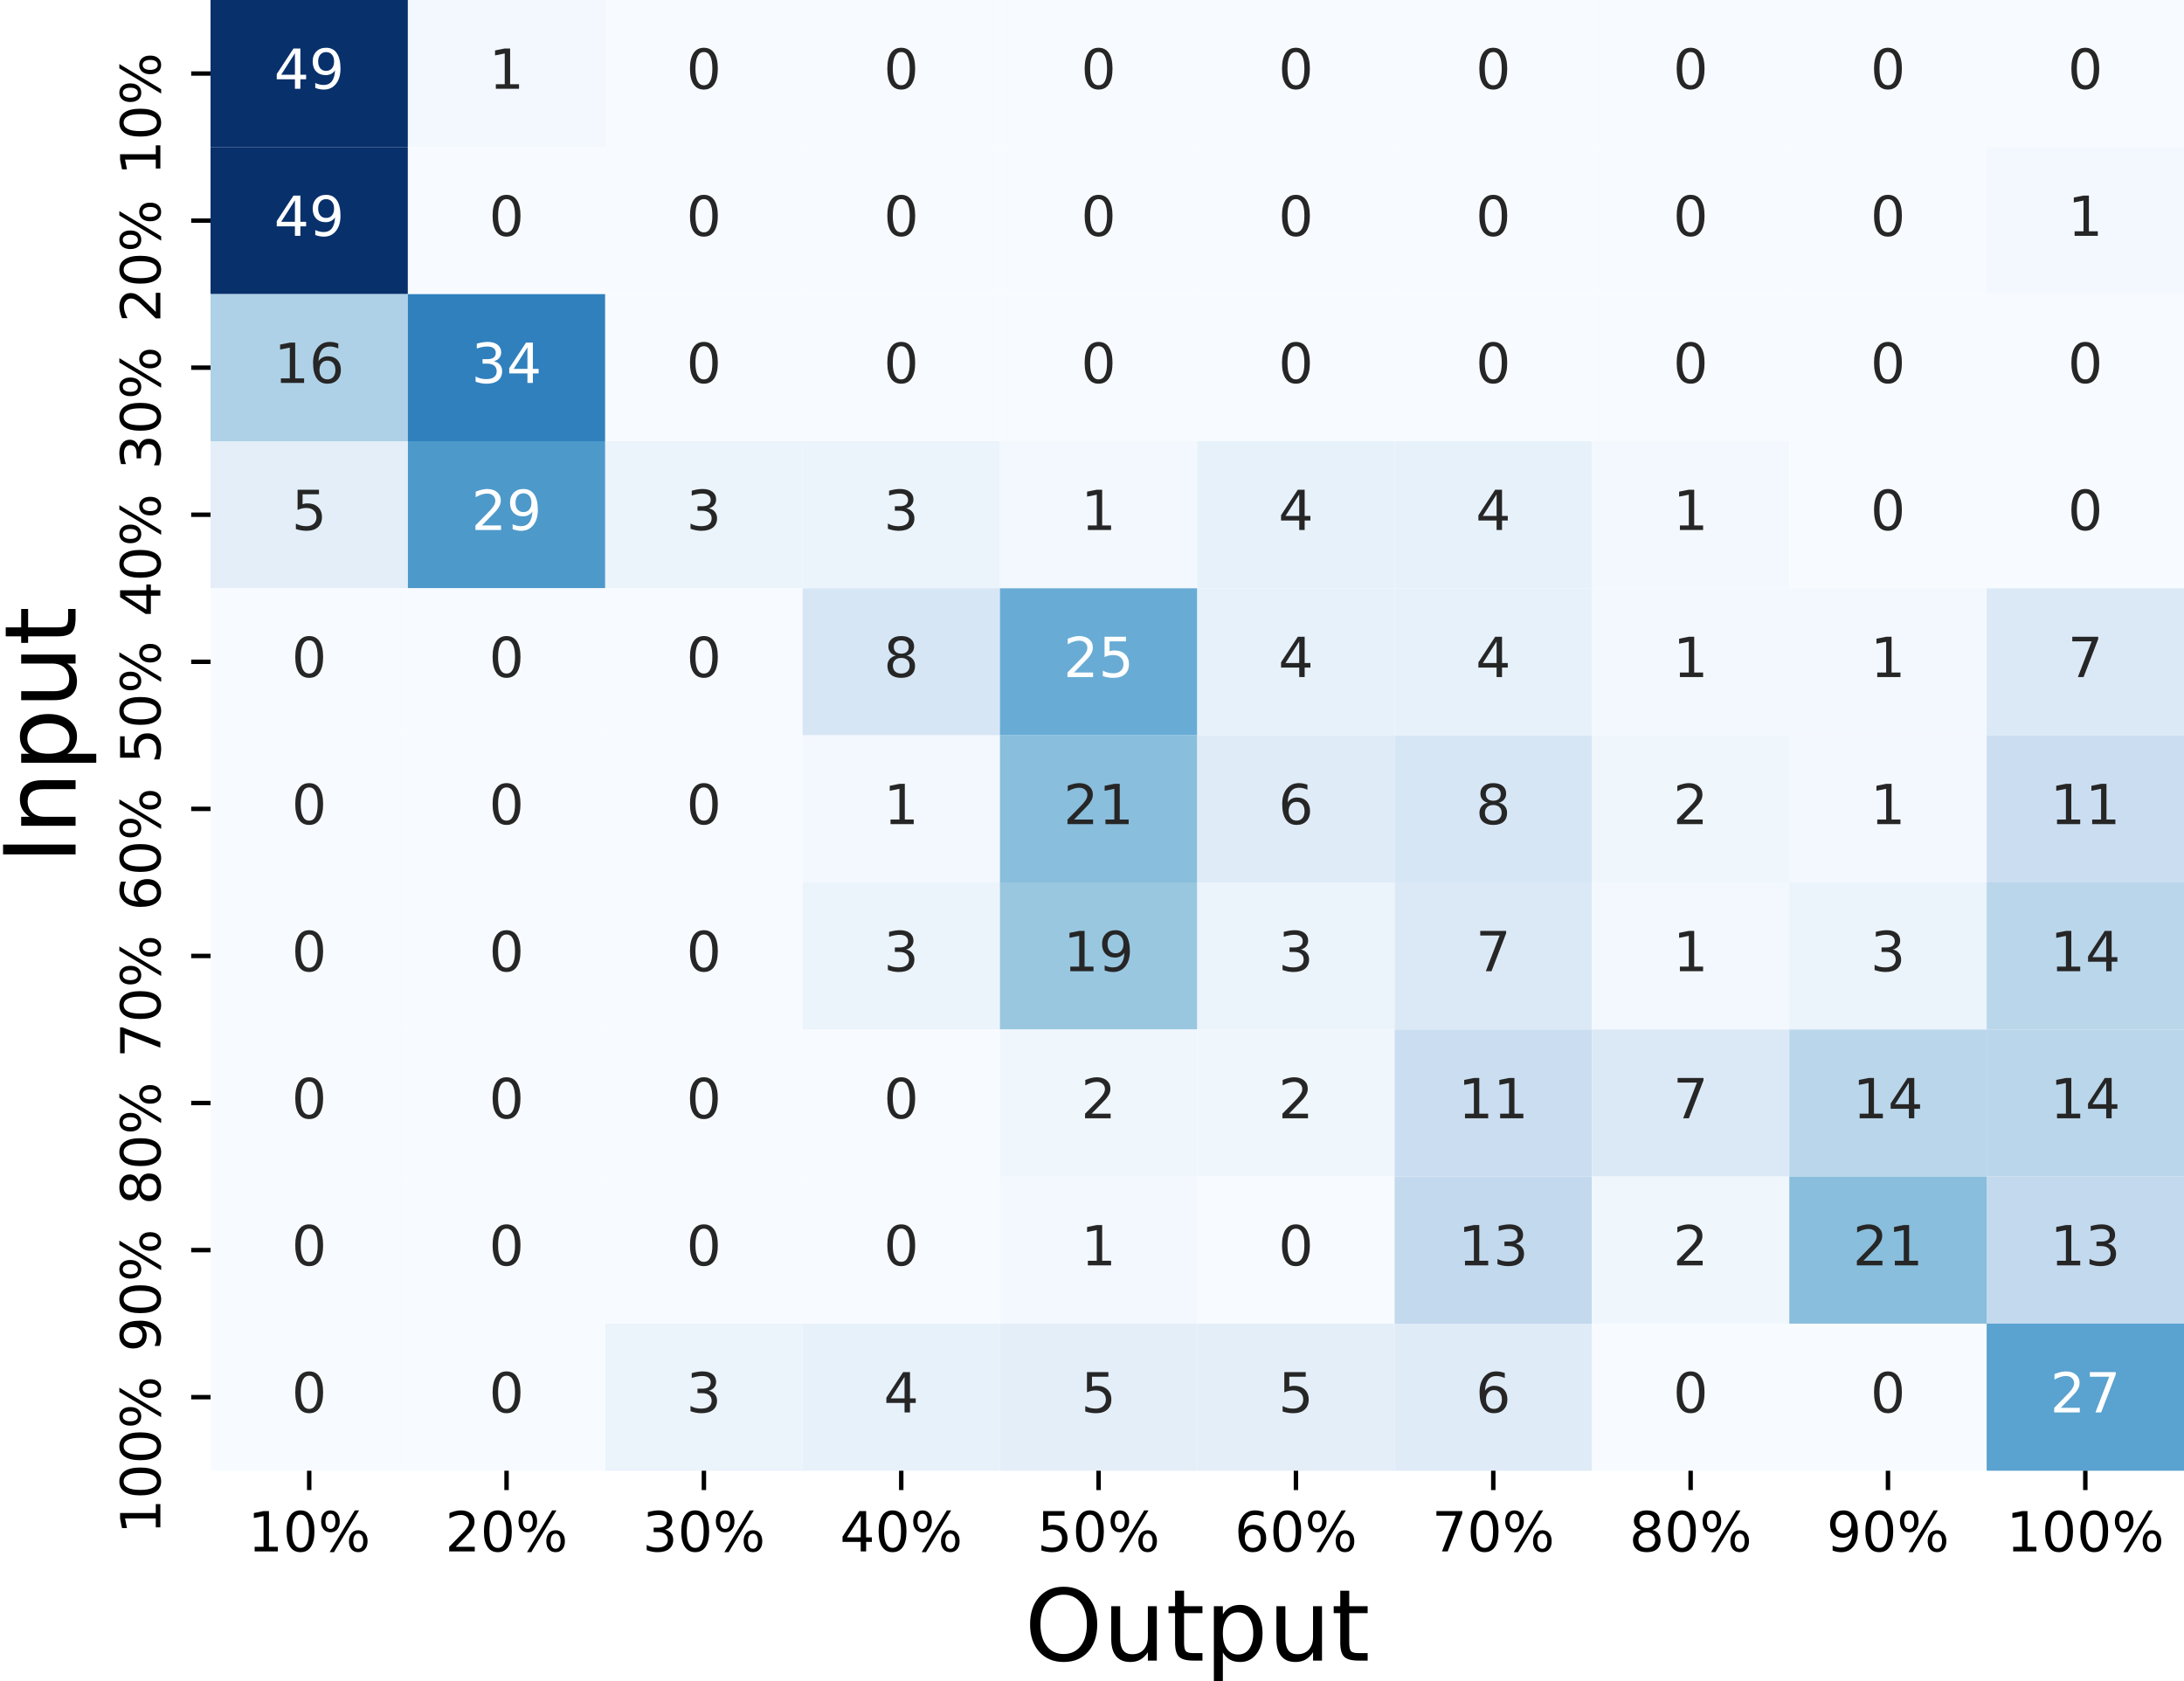 <?xml version="1.0" encoding="utf-8" standalone="no"?>
<!DOCTYPE svg PUBLIC "-//W3C//DTD SVG 1.1//EN"
  "http://www.w3.org/Graphics/SVG/1.1/DTD/svg11.dtd">
<!-- Created with matplotlib (https://matplotlib.org/) -->
<svg height="304.211pt" version="1.1" viewBox="0 0 395.219 304.211" width="395.219pt" xmlns="http://www.w3.org/2000/svg" xmlns:xlink="http://www.w3.org/1999/xlink">
 <defs>
  <style type="text/css">*{stroke-linecap:butt;stroke-linejoin:round;}</style>
 </defs>
 <g id="figure_1">
  <g id="patch_1">
   <path d="M 0 304.211 
L 395.219 304.211 
L 395.219 0 
L 0 0 
z
" style="fill:#ffffff;"/>
  </g>
  <g id="axes_1">
   <g id="patch_2">
    <path d="M 38.099 266.112 
L 395.219 266.112 
L 395.219 -0 
L 38.099 -0 
z
" style="fill:#ffffff;"/>
   </g>
   <g id="QuadMesh_1">
    <path clip-path="url(#p7c04429e29)" d="M 38.099 -0 
L 73.811 -0 
L 73.811 26.611 
L 38.099 26.611 
L 38.099 -0 
" style="fill:#08306b;"/>
    <path clip-path="url(#p7c04429e29)" d="M 73.811 -0 
L 109.523 -0 
L 109.523 26.611 
L 73.811 26.611 
L 73.811 -0 
" style="fill:#f3f8fe;"/>
    <path clip-path="url(#p7c04429e29)" d="M 109.523 -0 
L 145.235 -0 
L 145.235 26.611 
L 109.523 26.611 
L 109.523 -0 
" style="fill:#f7fbff;"/>
    <path clip-path="url(#p7c04429e29)" d="M 145.235 -0 
L 180.947 -0 
L 180.947 26.611 
L 145.235 26.611 
L 145.235 -0 
" style="fill:#f7fbff;"/>
    <path clip-path="url(#p7c04429e29)" d="M 180.947 -0 
L 216.659 -0 
L 216.659 26.611 
L 180.947 26.611 
L 180.947 -0 
" style="fill:#f7fbff;"/>
    <path clip-path="url(#p7c04429e29)" d="M 216.659 -0 
L 252.371 -0 
L 252.371 26.611 
L 216.659 26.611 
L 216.659 -0 
" style="fill:#f7fbff;"/>
    <path clip-path="url(#p7c04429e29)" d="M 252.371 -0 
L 288.083 -0 
L 288.083 26.611 
L 252.371 26.611 
L 252.371 -0 
" style="fill:#f7fbff;"/>
    <path clip-path="url(#p7c04429e29)" d="M 288.083 -0 
L 323.795 -0 
L 323.795 26.611 
L 288.083 26.611 
L 288.083 -0 
" style="fill:#f7fbff;"/>
    <path clip-path="url(#p7c04429e29)" d="M 323.795 -0 
L 359.507 -0 
L 359.507 26.611 
L 323.795 26.611 
L 323.795 -0 
" style="fill:#f7fbff;"/>
    <path clip-path="url(#p7c04429e29)" d="M 359.507 -0 
L 395.219 -0 
L 395.219 26.611 
L 359.507 26.611 
L 359.507 -0 
" style="fill:#f7fbff;"/>
    <path clip-path="url(#p7c04429e29)" d="M 38.099 26.611 
L 73.811 26.611 
L 73.811 53.222 
L 38.099 53.222 
L 38.099 26.611 
" style="fill:#08306b;"/>
    <path clip-path="url(#p7c04429e29)" d="M 73.811 26.611 
L 109.523 26.611 
L 109.523 53.222 
L 73.811 53.222 
L 73.811 26.611 
" style="fill:#f7fbff;"/>
    <path clip-path="url(#p7c04429e29)" d="M 109.523 26.611 
L 145.235 26.611 
L 145.235 53.222 
L 109.523 53.222 
L 109.523 26.611 
" style="fill:#f7fbff;"/>
    <path clip-path="url(#p7c04429e29)" d="M 145.235 26.611 
L 180.947 26.611 
L 180.947 53.222 
L 145.235 53.222 
L 145.235 26.611 
" style="fill:#f7fbff;"/>
    <path clip-path="url(#p7c04429e29)" d="M 180.947 26.611 
L 216.659 26.611 
L 216.659 53.222 
L 180.947 53.222 
L 180.947 26.611 
" style="fill:#f7fbff;"/>
    <path clip-path="url(#p7c04429e29)" d="M 216.659 26.611 
L 252.371 26.611 
L 252.371 53.222 
L 216.659 53.222 
L 216.659 26.611 
" style="fill:#f7fbff;"/>
    <path clip-path="url(#p7c04429e29)" d="M 252.371 26.611 
L 288.083 26.611 
L 288.083 53.222 
L 252.371 53.222 
L 252.371 26.611 
" style="fill:#f7fbff;"/>
    <path clip-path="url(#p7c04429e29)" d="M 288.083 26.611 
L 323.795 26.611 
L 323.795 53.222 
L 288.083 53.222 
L 288.083 26.611 
" style="fill:#f7fbff;"/>
    <path clip-path="url(#p7c04429e29)" d="M 323.795 26.611 
L 359.507 26.611 
L 359.507 53.222 
L 323.795 53.222 
L 323.795 26.611 
" style="fill:#f7fbff;"/>
    <path clip-path="url(#p7c04429e29)" d="M 359.507 26.611 
L 395.219 26.611 
L 395.219 53.222 
L 359.507 53.222 
L 359.507 26.611 
" style="fill:#f3f8fe;"/>
    <path clip-path="url(#p7c04429e29)" d="M 38.099 53.222 
L 73.811 53.222 
L 73.811 79.834 
L 38.099 79.834 
L 38.099 53.222 
" style="fill:#aed1e7;"/>
    <path clip-path="url(#p7c04429e29)" d="M 73.811 53.222 
L 109.523 53.222 
L 109.523 79.834 
L 73.811 79.834 
L 73.811 53.222 
" style="fill:#3080bd;"/>
    <path clip-path="url(#p7c04429e29)" d="M 109.523 53.222 
L 145.235 53.222 
L 145.235 79.834 
L 109.523 79.834 
L 109.523 53.222 
" style="fill:#f7fbff;"/>
    <path clip-path="url(#p7c04429e29)" d="M 145.235 53.222 
L 180.947 53.222 
L 180.947 79.834 
L 145.235 79.834 
L 145.235 53.222 
" style="fill:#f7fbff;"/>
    <path clip-path="url(#p7c04429e29)" d="M 180.947 53.222 
L 216.659 53.222 
L 216.659 79.834 
L 180.947 79.834 
L 180.947 53.222 
" style="fill:#f7fbff;"/>
    <path clip-path="url(#p7c04429e29)" d="M 216.659 53.222 
L 252.371 53.222 
L 252.371 79.834 
L 216.659 79.834 
L 216.659 53.222 
" style="fill:#f7fbff;"/>
    <path clip-path="url(#p7c04429e29)" d="M 252.371 53.222 
L 288.083 53.222 
L 288.083 79.834 
L 252.371 79.834 
L 252.371 53.222 
" style="fill:#f7fbff;"/>
    <path clip-path="url(#p7c04429e29)" d="M 288.083 53.222 
L 323.795 53.222 
L 323.795 79.834 
L 288.083 79.834 
L 288.083 53.222 
" style="fill:#f7fbff;"/>
    <path clip-path="url(#p7c04429e29)" d="M 323.795 53.222 
L 359.507 53.222 
L 359.507 79.834 
L 323.795 79.834 
L 323.795 53.222 
" style="fill:#f7fbff;"/>
    <path clip-path="url(#p7c04429e29)" d="M 359.507 53.222 
L 395.219 53.222 
L 395.219 79.834 
L 359.507 79.834 
L 359.507 53.222 
" style="fill:#f7fbff;"/>
    <path clip-path="url(#p7c04429e29)" d="M 38.099 79.834 
L 73.811 79.834 
L 73.811 106.445 
L 38.099 106.445 
L 38.099 79.834 
" style="fill:#e3eef8;"/>
    <path clip-path="url(#p7c04429e29)" d="M 73.811 79.834 
L 109.523 79.834 
L 109.523 106.445 
L 73.811 106.445 
L 73.811 79.834 
" style="fill:#4d99ca;"/>
    <path clip-path="url(#p7c04429e29)" d="M 109.523 79.834 
L 145.235 79.834 
L 145.235 106.445 
L 109.523 106.445 
L 109.523 79.834 
" style="fill:#ebf3fb;"/>
    <path clip-path="url(#p7c04429e29)" d="M 145.235 79.834 
L 180.947 79.834 
L 180.947 106.445 
L 145.235 106.445 
L 145.235 79.834 
" style="fill:#ebf3fb;"/>
    <path clip-path="url(#p7c04429e29)" d="M 180.947 79.834 
L 216.659 79.834 
L 216.659 106.445 
L 180.947 106.445 
L 180.947 79.834 
" style="fill:#f3f8fe;"/>
    <path clip-path="url(#p7c04429e29)" d="M 216.659 79.834 
L 252.371 79.834 
L 252.371 106.445 
L 216.659 106.445 
L 216.659 79.834 
" style="fill:#e7f1fa;"/>
    <path clip-path="url(#p7c04429e29)" d="M 252.371 79.834 
L 288.083 79.834 
L 288.083 106.445 
L 252.371 106.445 
L 252.371 79.834 
" style="fill:#e7f1fa;"/>
    <path clip-path="url(#p7c04429e29)" d="M 288.083 79.834 
L 323.795 79.834 
L 323.795 106.445 
L 288.083 106.445 
L 288.083 79.834 
" style="fill:#f3f8fe;"/>
    <path clip-path="url(#p7c04429e29)" d="M 323.795 79.834 
L 359.507 79.834 
L 359.507 106.445 
L 323.795 106.445 
L 323.795 79.834 
" style="fill:#f7fbff;"/>
    <path clip-path="url(#p7c04429e29)" d="M 359.507 79.834 
L 395.219 79.834 
L 395.219 106.445 
L 359.507 106.445 
L 359.507 79.834 
" style="fill:#f7fbff;"/>
    <path clip-path="url(#p7c04429e29)" d="M 38.099 106.445 
L 73.811 106.445 
L 73.811 133.056 
L 38.099 133.056 
L 38.099 106.445 
" style="fill:#f7fbff;"/>
    <path clip-path="url(#p7c04429e29)" d="M 73.811 106.445 
L 109.523 106.445 
L 109.523 133.056 
L 73.811 133.056 
L 73.811 106.445 
" style="fill:#f7fbff;"/>
    <path clip-path="url(#p7c04429e29)" d="M 109.523 106.445 
L 145.235 106.445 
L 145.235 133.056 
L 109.523 133.056 
L 109.523 106.445 
" style="fill:#f7fbff;"/>
    <path clip-path="url(#p7c04429e29)" d="M 145.235 106.445 
L 180.947 106.445 
L 180.947 133.056 
L 145.235 133.056 
L 145.235 106.445 
" style="fill:#d7e6f5;"/>
    <path clip-path="url(#p7c04429e29)" d="M 180.947 106.445 
L 216.659 106.445 
L 216.659 133.056 
L 180.947 133.056 
L 180.947 106.445 
" style="fill:#68acd5;"/>
    <path clip-path="url(#p7c04429e29)" d="M 216.659 106.445 
L 252.371 106.445 
L 252.371 133.056 
L 216.659 133.056 
L 216.659 106.445 
" style="fill:#e7f1fa;"/>
    <path clip-path="url(#p7c04429e29)" d="M 252.371 106.445 
L 288.083 106.445 
L 288.083 133.056 
L 252.371 133.056 
L 252.371 106.445 
" style="fill:#e7f1fa;"/>
    <path clip-path="url(#p7c04429e29)" d="M 288.083 106.445 
L 323.795 106.445 
L 323.795 133.056 
L 288.083 133.056 
L 288.083 106.445 
" style="fill:#f3f8fe;"/>
    <path clip-path="url(#p7c04429e29)" d="M 323.795 106.445 
L 359.507 106.445 
L 359.507 133.056 
L 323.795 133.056 
L 323.795 106.445 
" style="fill:#f3f8fe;"/>
    <path clip-path="url(#p7c04429e29)" d="M 359.507 106.445 
L 395.219 106.445 
L 395.219 133.056 
L 359.507 133.056 
L 359.507 106.445 
" style="fill:#dbe9f6;"/>
    <path clip-path="url(#p7c04429e29)" d="M 38.099 133.056 
L 73.811 133.056 
L 73.811 159.667 
L 38.099 159.667 
L 38.099 133.056 
" style="fill:#f7fbff;"/>
    <path clip-path="url(#p7c04429e29)" d="M 73.811 133.056 
L 109.523 133.056 
L 109.523 159.667 
L 73.811 159.667 
L 73.811 133.056 
" style="fill:#f7fbff;"/>
    <path clip-path="url(#p7c04429e29)" d="M 109.523 133.056 
L 145.235 133.056 
L 145.235 159.667 
L 109.523 159.667 
L 109.523 133.056 
" style="fill:#f7fbff;"/>
    <path clip-path="url(#p7c04429e29)" d="M 145.235 133.056 
L 180.947 133.056 
L 180.947 159.667 
L 145.235 159.667 
L 145.235 133.056 
" style="fill:#f3f8fe;"/>
    <path clip-path="url(#p7c04429e29)" d="M 180.947 133.056 
L 216.659 133.056 
L 216.659 159.667 
L 180.947 159.667 
L 180.947 133.056 
" style="fill:#89bedc;"/>
    <path clip-path="url(#p7c04429e29)" d="M 216.659 133.056 
L 252.371 133.056 
L 252.371 159.667 
L 216.659 159.667 
L 216.659 133.056 
" style="fill:#dfebf7;"/>
    <path clip-path="url(#p7c04429e29)" d="M 252.371 133.056 
L 288.083 133.056 
L 288.083 159.667 
L 252.371 159.667 
L 252.371 133.056 
" style="fill:#d7e6f5;"/>
    <path clip-path="url(#p7c04429e29)" d="M 288.083 133.056 
L 323.795 133.056 
L 323.795 159.667 
L 288.083 159.667 
L 288.083 133.056 
" style="fill:#eff6fc;"/>
    <path clip-path="url(#p7c04429e29)" d="M 323.795 133.056 
L 359.507 133.056 
L 359.507 159.667 
L 323.795 159.667 
L 323.795 133.056 
" style="fill:#f3f8fe;"/>
    <path clip-path="url(#p7c04429e29)" d="M 359.507 133.056 
L 395.219 133.056 
L 395.219 159.667 
L 359.507 159.667 
L 359.507 133.056 
" style="fill:#cbdef1;"/>
    <path clip-path="url(#p7c04429e29)" d="M 38.099 159.667 
L 73.811 159.667 
L 73.811 186.278 
L 38.099 186.278 
L 38.099 159.667 
" style="fill:#f7fbff;"/>
    <path clip-path="url(#p7c04429e29)" d="M 73.811 159.667 
L 109.523 159.667 
L 109.523 186.278 
L 73.811 186.278 
L 73.811 159.667 
" style="fill:#f7fbff;"/>
    <path clip-path="url(#p7c04429e29)" d="M 109.523 159.667 
L 145.235 159.667 
L 145.235 186.278 
L 109.523 186.278 
L 109.523 159.667 
" style="fill:#f7fbff;"/>
    <path clip-path="url(#p7c04429e29)" d="M 145.235 159.667 
L 180.947 159.667 
L 180.947 186.278 
L 145.235 186.278 
L 145.235 159.667 
" style="fill:#ebf3fb;"/>
    <path clip-path="url(#p7c04429e29)" d="M 180.947 159.667 
L 216.659 159.667 
L 216.659 186.278 
L 180.947 186.278 
L 180.947 159.667 
" style="fill:#99c7e0;"/>
    <path clip-path="url(#p7c04429e29)" d="M 216.659 159.667 
L 252.371 159.667 
L 252.371 186.278 
L 216.659 186.278 
L 216.659 159.667 
" style="fill:#ebf3fb;"/>
    <path clip-path="url(#p7c04429e29)" d="M 252.371 159.667 
L 288.083 159.667 
L 288.083 186.278 
L 252.371 186.278 
L 252.371 159.667 
" style="fill:#dbe9f6;"/>
    <path clip-path="url(#p7c04429e29)" d="M 288.083 159.667 
L 323.795 159.667 
L 323.795 186.278 
L 288.083 186.278 
L 288.083 159.667 
" style="fill:#f3f8fe;"/>
    <path clip-path="url(#p7c04429e29)" d="M 323.795 159.667 
L 359.507 159.667 
L 359.507 186.278 
L 323.795 186.278 
L 323.795 159.667 
" style="fill:#ebf3fb;"/>
    <path clip-path="url(#p7c04429e29)" d="M 359.507 159.667 
L 395.219 159.667 
L 395.219 186.278 
L 359.507 186.278 
L 359.507 159.667 
" style="fill:#bad6eb;"/>
    <path clip-path="url(#p7c04429e29)" d="M 38.099 186.278 
L 73.811 186.278 
L 73.811 212.89 
L 38.099 212.89 
L 38.099 186.278 
" style="fill:#f7fbff;"/>
    <path clip-path="url(#p7c04429e29)" d="M 73.811 186.278 
L 109.523 186.278 
L 109.523 212.89 
L 73.811 212.89 
L 73.811 186.278 
" style="fill:#f7fbff;"/>
    <path clip-path="url(#p7c04429e29)" d="M 109.523 186.278 
L 145.235 186.278 
L 145.235 212.89 
L 109.523 212.89 
L 109.523 186.278 
" style="fill:#f7fbff;"/>
    <path clip-path="url(#p7c04429e29)" d="M 145.235 186.278 
L 180.947 186.278 
L 180.947 212.89 
L 145.235 212.89 
L 145.235 186.278 
" style="fill:#f7fbff;"/>
    <path clip-path="url(#p7c04429e29)" d="M 180.947 186.278 
L 216.659 186.278 
L 216.659 212.89 
L 180.947 212.89 
L 180.947 186.278 
" style="fill:#eff6fc;"/>
    <path clip-path="url(#p7c04429e29)" d="M 216.659 186.278 
L 252.371 186.278 
L 252.371 212.89 
L 216.659 212.89 
L 216.659 186.278 
" style="fill:#eff6fc;"/>
    <path clip-path="url(#p7c04429e29)" d="M 252.371 186.278 
L 288.083 186.278 
L 288.083 212.89 
L 252.371 212.89 
L 252.371 186.278 
" style="fill:#cbdef1;"/>
    <path clip-path="url(#p7c04429e29)" d="M 288.083 186.278 
L 323.795 186.278 
L 323.795 212.89 
L 288.083 212.89 
L 288.083 186.278 
" style="fill:#dbe9f6;"/>
    <path clip-path="url(#p7c04429e29)" d="M 323.795 186.278 
L 359.507 186.278 
L 359.507 212.89 
L 323.795 212.89 
L 323.795 186.278 
" style="fill:#bad6eb;"/>
    <path clip-path="url(#p7c04429e29)" d="M 359.507 186.278 
L 395.219 186.278 
L 395.219 212.89 
L 359.507 212.89 
L 359.507 186.278 
" style="fill:#bad6eb;"/>
    <path clip-path="url(#p7c04429e29)" d="M 38.099 212.89 
L 73.811 212.89 
L 73.811 239.501 
L 38.099 239.501 
L 38.099 212.89 
" style="fill:#f7fbff;"/>
    <path clip-path="url(#p7c04429e29)" d="M 73.811 212.89 
L 109.523 212.89 
L 109.523 239.501 
L 73.811 239.501 
L 73.811 212.89 
" style="fill:#f7fbff;"/>
    <path clip-path="url(#p7c04429e29)" d="M 109.523 212.89 
L 145.235 212.89 
L 145.235 239.501 
L 109.523 239.501 
L 109.523 212.89 
" style="fill:#f7fbff;"/>
    <path clip-path="url(#p7c04429e29)" d="M 145.235 212.89 
L 180.947 212.89 
L 180.947 239.501 
L 145.235 239.501 
L 145.235 212.89 
" style="fill:#f7fbff;"/>
    <path clip-path="url(#p7c04429e29)" d="M 180.947 212.89 
L 216.659 212.89 
L 216.659 239.501 
L 180.947 239.501 
L 180.947 212.89 
" style="fill:#f3f8fe;"/>
    <path clip-path="url(#p7c04429e29)" d="M 216.659 212.89 
L 252.371 212.89 
L 252.371 239.501 
L 216.659 239.501 
L 216.659 212.89 
" style="fill:#f7fbff;"/>
    <path clip-path="url(#p7c04429e29)" d="M 252.371 212.89 
L 288.083 212.89 
L 288.083 239.501 
L 252.371 239.501 
L 252.371 212.89 
" style="fill:#c2d9ee;"/>
    <path clip-path="url(#p7c04429e29)" d="M 288.083 212.89 
L 323.795 212.89 
L 323.795 239.501 
L 288.083 239.501 
L 288.083 212.89 
" style="fill:#eff6fc;"/>
    <path clip-path="url(#p7c04429e29)" d="M 323.795 212.89 
L 359.507 212.89 
L 359.507 239.501 
L 323.795 239.501 
L 323.795 212.89 
" style="fill:#89bedc;"/>
    <path clip-path="url(#p7c04429e29)" d="M 359.507 212.89 
L 395.219 212.89 
L 395.219 239.501 
L 359.507 239.501 
L 359.507 212.89 
" style="fill:#c2d9ee;"/>
    <path clip-path="url(#p7c04429e29)" d="M 38.099 239.501 
L 73.811 239.501 
L 73.811 266.112 
L 38.099 266.112 
L 38.099 239.501 
" style="fill:#f7fbff;"/>
    <path clip-path="url(#p7c04429e29)" d="M 73.811 239.501 
L 109.523 239.501 
L 109.523 266.112 
L 73.811 266.112 
L 73.811 239.501 
" style="fill:#f7fbff;"/>
    <path clip-path="url(#p7c04429e29)" d="M 109.523 239.501 
L 145.235 239.501 
L 145.235 266.112 
L 109.523 266.112 
L 109.523 239.501 
" style="fill:#ebf3fb;"/>
    <path clip-path="url(#p7c04429e29)" d="M 145.235 239.501 
L 180.947 239.501 
L 180.947 266.112 
L 145.235 266.112 
L 145.235 239.501 
" style="fill:#e7f1fa;"/>
    <path clip-path="url(#p7c04429e29)" d="M 180.947 239.501 
L 216.659 239.501 
L 216.659 266.112 
L 180.947 266.112 
L 180.947 239.501 
" style="fill:#e3eef8;"/>
    <path clip-path="url(#p7c04429e29)" d="M 216.659 239.501 
L 252.371 239.501 
L 252.371 266.112 
L 216.659 266.112 
L 216.659 239.501 
" style="fill:#e3eef8;"/>
    <path clip-path="url(#p7c04429e29)" d="M 252.371 239.501 
L 288.083 239.501 
L 288.083 266.112 
L 252.371 266.112 
L 252.371 239.501 
" style="fill:#dfebf7;"/>
    <path clip-path="url(#p7c04429e29)" d="M 288.083 239.501 
L 323.795 239.501 
L 323.795 266.112 
L 288.083 266.112 
L 288.083 239.501 
" style="fill:#f7fbff;"/>
    <path clip-path="url(#p7c04429e29)" d="M 323.795 239.501 
L 359.507 239.501 
L 359.507 266.112 
L 323.795 266.112 
L 323.795 239.501 
" style="fill:#f7fbff;"/>
    <path clip-path="url(#p7c04429e29)" d="M 359.507 239.501 
L 395.219 239.501 
L 395.219 266.112 
L 359.507 266.112 
L 359.507 239.501 
" style="fill:#5aa2cf;"/>
   </g>
   <g id="matplotlib.axis_1">
    <g id="xtick_1">
     <g id="line2d_1">
      <defs>
       <path d="M 0 0 
L 0 3.5 
" id="mf8be3272e8" style="stroke:#000000;stroke-width:0.8;"/>
      </defs>
      <g>
       <use style="stroke:#000000;stroke-width:0.8;" x="55.955" xlink:href="#mf8be3272e8" y="266.112"/>
      </g>
     </g>
     <g id="text_1">
      <!-- 10% -->
      <g transform="translate(44.841 280.71)scale(0.1 -0.1)">
       <defs>
        <path d="M 12.406 8.297 
L 28.516 8.297 
L 28.516 63.922 
L 10.984 60.406 
L 10.984 69.391 
L 28.422 72.906 
L 38.281 72.906 
L 38.281 8.297 
L 54.391 8.297 
L 54.391 0 
L 12.406 0 
z
" id="DejaVuSans-49"/>
        <path d="M 31.781 66.406 
Q 24.172 66.406 20.328 58.906 
Q 16.5 51.422 16.5 36.375 
Q 16.5 21.391 20.328 13.891 
Q 24.172 6.391 31.781 6.391 
Q 39.453 6.391 43.281 13.891 
Q 47.125 21.391 47.125 36.375 
Q 47.125 51.422 43.281 58.906 
Q 39.453 66.406 31.781 66.406 
z
M 31.781 74.219 
Q 44.047 74.219 50.516 64.516 
Q 56.984 54.828 56.984 36.375 
Q 56.984 17.969 50.516 8.266 
Q 44.047 -1.422 31.781 -1.422 
Q 19.531 -1.422 13.062 8.266 
Q 6.594 17.969 6.594 36.375 
Q 6.594 54.828 13.062 64.516 
Q 19.531 74.219 31.781 74.219 
z
" id="DejaVuSans-48"/>
        <path d="M 72.703 32.078 
Q 68.453 32.078 66.031 28.469 
Q 63.625 24.859 63.625 18.406 
Q 63.625 12.062 66.031 8.422 
Q 68.453 4.781 72.703 4.781 
Q 76.859 4.781 79.266 8.422 
Q 81.688 12.062 81.688 18.406 
Q 81.688 24.812 79.266 28.438 
Q 76.859 32.078 72.703 32.078 
z
M 72.703 38.281 
Q 80.422 38.281 84.953 32.906 
Q 89.5 27.547 89.5 18.406 
Q 89.5 9.281 84.938 3.922 
Q 80.375 -1.422 72.703 -1.422 
Q 64.891 -1.422 60.344 3.922 
Q 55.812 9.281 55.812 18.406 
Q 55.812 27.594 60.375 32.938 
Q 64.938 38.281 72.703 38.281 
z
M 22.312 68.016 
Q 18.109 68.016 15.688 64.375 
Q 13.281 60.75 13.281 54.391 
Q 13.281 47.953 15.672 44.328 
Q 18.062 40.719 22.312 40.719 
Q 26.562 40.719 28.969 44.328 
Q 31.391 47.953 31.391 54.391 
Q 31.391 60.688 28.953 64.344 
Q 26.516 68.016 22.312 68.016 
z
M 66.406 74.219 
L 74.219 74.219 
L 28.609 -1.422 
L 20.797 -1.422 
z
M 22.312 74.219 
Q 30.031 74.219 34.609 68.875 
Q 39.203 63.531 39.203 54.391 
Q 39.203 45.172 34.641 39.844 
Q 30.078 34.516 22.312 34.516 
Q 14.547 34.516 10.031 39.859 
Q 5.516 45.219 5.516 54.391 
Q 5.516 63.484 10.047 68.844 
Q 14.594 74.219 22.312 74.219 
z
" id="DejaVuSans-37"/>
       </defs>
       <use xlink:href="#DejaVuSans-49"/>
       <use x="63.623" xlink:href="#DejaVuSans-48"/>
       <use x="127.246" xlink:href="#DejaVuSans-37"/>
      </g>
     </g>
    </g>
    <g id="xtick_2">
     <g id="line2d_2">
      <g>
       <use style="stroke:#000000;stroke-width:0.8;" x="91.667" xlink:href="#mf8be3272e8" y="266.112"/>
      </g>
     </g>
     <g id="text_2">
      <!-- 20% -->
      <g transform="translate(80.553 280.71)scale(0.1 -0.1)">
       <defs>
        <path d="M 19.188 8.297 
L 53.609 8.297 
L 53.609 0 
L 7.328 0 
L 7.328 8.297 
Q 12.938 14.109 22.625 23.891 
Q 32.328 33.688 34.812 36.531 
Q 39.547 41.844 41.422 45.531 
Q 43.312 49.219 43.312 52.781 
Q 43.312 58.594 39.234 62.25 
Q 35.156 65.922 28.609 65.922 
Q 23.969 65.922 18.812 64.312 
Q 13.672 62.703 7.812 59.422 
L 7.812 69.391 
Q 13.766 71.781 18.938 73 
Q 24.125 74.219 28.422 74.219 
Q 39.75 74.219 46.484 68.547 
Q 53.219 62.891 53.219 53.422 
Q 53.219 48.922 51.531 44.891 
Q 49.859 40.875 45.406 35.406 
Q 44.188 33.984 37.641 27.219 
Q 31.109 20.453 19.188 8.297 
z
" id="DejaVuSans-50"/>
       </defs>
       <use xlink:href="#DejaVuSans-50"/>
       <use x="63.623" xlink:href="#DejaVuSans-48"/>
       <use x="127.246" xlink:href="#DejaVuSans-37"/>
      </g>
     </g>
    </g>
    <g id="xtick_3">
     <g id="line2d_3">
      <g>
       <use style="stroke:#000000;stroke-width:0.8;" x="127.379" xlink:href="#mf8be3272e8" y="266.112"/>
      </g>
     </g>
     <g id="text_3">
      <!-- 30% -->
      <g transform="translate(116.265 280.71)scale(0.1 -0.1)">
       <defs>
        <path d="M 40.578 39.312 
Q 47.656 37.797 51.625 33 
Q 55.609 28.219 55.609 21.188 
Q 55.609 10.406 48.188 4.484 
Q 40.766 -1.422 27.094 -1.422 
Q 22.516 -1.422 17.656 -0.516 
Q 12.797 0.391 7.625 2.203 
L 7.625 11.719 
Q 11.719 9.328 16.594 8.109 
Q 21.484 6.891 26.812 6.891 
Q 36.078 6.891 40.938 10.547 
Q 45.797 14.203 45.797 21.188 
Q 45.797 27.641 41.281 31.266 
Q 36.766 34.906 28.719 34.906 
L 20.219 34.906 
L 20.219 43.016 
L 29.109 43.016 
Q 36.375 43.016 40.234 45.922 
Q 44.094 48.828 44.094 54.297 
Q 44.094 59.906 40.109 62.906 
Q 36.141 65.922 28.719 65.922 
Q 24.656 65.922 20.016 65.031 
Q 15.375 64.156 9.812 62.312 
L 9.812 71.094 
Q 15.438 72.656 20.344 73.438 
Q 25.25 74.219 29.594 74.219 
Q 40.828 74.219 47.359 69.109 
Q 53.906 64.016 53.906 55.328 
Q 53.906 49.266 50.438 45.094 
Q 46.969 40.922 40.578 39.312 
z
" id="DejaVuSans-51"/>
       </defs>
       <use xlink:href="#DejaVuSans-51"/>
       <use x="63.623" xlink:href="#DejaVuSans-48"/>
       <use x="127.246" xlink:href="#DejaVuSans-37"/>
      </g>
     </g>
    </g>
    <g id="xtick_4">
     <g id="line2d_4">
      <g>
       <use style="stroke:#000000;stroke-width:0.8;" x="163.091" xlink:href="#mf8be3272e8" y="266.112"/>
      </g>
     </g>
     <g id="text_4">
      <!-- 40% -->
      <g transform="translate(151.977 280.71)scale(0.1 -0.1)">
       <defs>
        <path d="M 37.797 64.312 
L 12.891 25.391 
L 37.797 25.391 
z
M 35.203 72.906 
L 47.609 72.906 
L 47.609 25.391 
L 58.016 25.391 
L 58.016 17.188 
L 47.609 17.188 
L 47.609 0 
L 37.797 0 
L 37.797 17.188 
L 4.891 17.188 
L 4.891 26.703 
z
" id="DejaVuSans-52"/>
       </defs>
       <use xlink:href="#DejaVuSans-52"/>
       <use x="63.623" xlink:href="#DejaVuSans-48"/>
       <use x="127.246" xlink:href="#DejaVuSans-37"/>
      </g>
     </g>
    </g>
    <g id="xtick_5">
     <g id="line2d_5">
      <g>
       <use style="stroke:#000000;stroke-width:0.8;" x="198.803" xlink:href="#mf8be3272e8" y="266.112"/>
      </g>
     </g>
     <g id="text_5">
      <!-- 50% -->
      <g transform="translate(187.689 280.71)scale(0.1 -0.1)">
       <defs>
        <path d="M 10.797 72.906 
L 49.516 72.906 
L 49.516 64.594 
L 19.828 64.594 
L 19.828 46.734 
Q 21.969 47.469 24.109 47.828 
Q 26.266 48.188 28.422 48.188 
Q 40.625 48.188 47.75 41.5 
Q 54.891 34.812 54.891 23.391 
Q 54.891 11.625 47.562 5.094 
Q 40.234 -1.422 26.906 -1.422 
Q 22.312 -1.422 17.547 -0.641 
Q 12.797 0.141 7.719 1.703 
L 7.719 11.625 
Q 12.109 9.234 16.797 8.062 
Q 21.484 6.891 26.703 6.891 
Q 35.156 6.891 40.078 11.328 
Q 45.016 15.766 45.016 23.391 
Q 45.016 31 40.078 35.438 
Q 35.156 39.891 26.703 39.891 
Q 22.75 39.891 18.812 39.016 
Q 14.891 38.141 10.797 36.281 
z
" id="DejaVuSans-53"/>
       </defs>
       <use xlink:href="#DejaVuSans-53"/>
       <use x="63.623" xlink:href="#DejaVuSans-48"/>
       <use x="127.246" xlink:href="#DejaVuSans-37"/>
      </g>
     </g>
    </g>
    <g id="xtick_6">
     <g id="line2d_6">
      <g>
       <use style="stroke:#000000;stroke-width:0.8;" x="234.515" xlink:href="#mf8be3272e8" y="266.112"/>
      </g>
     </g>
     <g id="text_6">
      <!-- 60% -->
      <g transform="translate(223.401 280.71)scale(0.1 -0.1)">
       <defs>
        <path d="M 33.016 40.375 
Q 26.375 40.375 22.484 35.828 
Q 18.609 31.297 18.609 23.391 
Q 18.609 15.531 22.484 10.953 
Q 26.375 6.391 33.016 6.391 
Q 39.656 6.391 43.531 10.953 
Q 47.406 15.531 47.406 23.391 
Q 47.406 31.297 43.531 35.828 
Q 39.656 40.375 33.016 40.375 
z
M 52.594 71.297 
L 52.594 62.312 
Q 48.875 64.062 45.094 64.984 
Q 41.312 65.922 37.594 65.922 
Q 27.828 65.922 22.672 59.328 
Q 17.531 52.734 16.797 39.406 
Q 19.672 43.656 24.016 45.922 
Q 28.375 48.188 33.594 48.188 
Q 44.578 48.188 50.953 41.516 
Q 57.328 34.859 57.328 23.391 
Q 57.328 12.156 50.688 5.359 
Q 44.047 -1.422 33.016 -1.422 
Q 20.359 -1.422 13.672 8.266 
Q 6.984 17.969 6.984 36.375 
Q 6.984 53.656 15.188 63.938 
Q 23.391 74.219 37.203 74.219 
Q 40.922 74.219 44.703 73.484 
Q 48.484 72.75 52.594 71.297 
z
" id="DejaVuSans-54"/>
       </defs>
       <use xlink:href="#DejaVuSans-54"/>
       <use x="63.623" xlink:href="#DejaVuSans-48"/>
       <use x="127.246" xlink:href="#DejaVuSans-37"/>
      </g>
     </g>
    </g>
    <g id="xtick_7">
     <g id="line2d_7">
      <g>
       <use style="stroke:#000000;stroke-width:0.8;" x="270.227" xlink:href="#mf8be3272e8" y="266.112"/>
      </g>
     </g>
     <g id="text_7">
      <!-- 70% -->
      <g transform="translate(259.113 280.71)scale(0.1 -0.1)">
       <defs>
        <path d="M 8.203 72.906 
L 55.078 72.906 
L 55.078 68.703 
L 28.609 0 
L 18.312 0 
L 43.219 64.594 
L 8.203 64.594 
z
" id="DejaVuSans-55"/>
       </defs>
       <use xlink:href="#DejaVuSans-55"/>
       <use x="63.623" xlink:href="#DejaVuSans-48"/>
       <use x="127.246" xlink:href="#DejaVuSans-37"/>
      </g>
     </g>
    </g>
    <g id="xtick_8">
     <g id="line2d_8">
      <g>
       <use style="stroke:#000000;stroke-width:0.8;" x="305.939" xlink:href="#mf8be3272e8" y="266.112"/>
      </g>
     </g>
     <g id="text_8">
      <!-- 80% -->
      <g transform="translate(294.825 280.71)scale(0.1 -0.1)">
       <defs>
        <path d="M 31.781 34.625 
Q 24.75 34.625 20.719 30.859 
Q 16.703 27.094 16.703 20.516 
Q 16.703 13.922 20.719 10.156 
Q 24.75 6.391 31.781 6.391 
Q 38.812 6.391 42.859 10.172 
Q 46.922 13.969 46.922 20.516 
Q 46.922 27.094 42.891 30.859 
Q 38.875 34.625 31.781 34.625 
z
M 21.922 38.812 
Q 15.578 40.375 12.031 44.719 
Q 8.5 49.078 8.5 55.328 
Q 8.5 64.062 14.719 69.141 
Q 20.953 74.219 31.781 74.219 
Q 42.672 74.219 48.875 69.141 
Q 55.078 64.062 55.078 55.328 
Q 55.078 49.078 51.531 44.719 
Q 48 40.375 41.703 38.812 
Q 48.828 37.156 52.797 32.312 
Q 56.781 27.484 56.781 20.516 
Q 56.781 9.906 50.312 4.234 
Q 43.844 -1.422 31.781 -1.422 
Q 19.734 -1.422 13.25 4.234 
Q 6.781 9.906 6.781 20.516 
Q 6.781 27.484 10.781 32.312 
Q 14.797 37.156 21.922 38.812 
z
M 18.312 54.391 
Q 18.312 48.734 21.844 45.562 
Q 25.391 42.391 31.781 42.391 
Q 38.141 42.391 41.719 45.562 
Q 45.312 48.734 45.312 54.391 
Q 45.312 60.062 41.719 63.234 
Q 38.141 66.406 31.781 66.406 
Q 25.391 66.406 21.844 63.234 
Q 18.312 60.062 18.312 54.391 
z
" id="DejaVuSans-56"/>
       </defs>
       <use xlink:href="#DejaVuSans-56"/>
       <use x="63.623" xlink:href="#DejaVuSans-48"/>
       <use x="127.246" xlink:href="#DejaVuSans-37"/>
      </g>
     </g>
    </g>
    <g id="xtick_9">
     <g id="line2d_9">
      <g>
       <use style="stroke:#000000;stroke-width:0.8;" x="341.651" xlink:href="#mf8be3272e8" y="266.112"/>
      </g>
     </g>
     <g id="text_9">
      <!-- 90% -->
      <g transform="translate(330.537 280.71)scale(0.1 -0.1)">
       <defs>
        <path d="M 10.984 1.516 
L 10.984 10.5 
Q 14.703 8.734 18.5 7.812 
Q 22.312 6.891 25.984 6.891 
Q 35.75 6.891 40.891 13.453 
Q 46.047 20.016 46.781 33.406 
Q 43.953 29.203 39.594 26.953 
Q 35.25 24.703 29.984 24.703 
Q 19.047 24.703 12.672 31.312 
Q 6.297 37.938 6.297 49.422 
Q 6.297 60.641 12.938 67.422 
Q 19.578 74.219 30.609 74.219 
Q 43.266 74.219 49.922 64.516 
Q 56.594 54.828 56.594 36.375 
Q 56.594 19.141 48.406 8.859 
Q 40.234 -1.422 26.422 -1.422 
Q 22.703 -1.422 18.891 -0.688 
Q 15.094 0.047 10.984 1.516 
z
M 30.609 32.422 
Q 37.25 32.422 41.125 36.953 
Q 45.016 41.5 45.016 49.422 
Q 45.016 57.281 41.125 61.844 
Q 37.25 66.406 30.609 66.406 
Q 23.969 66.406 20.094 61.844 
Q 16.219 57.281 16.219 49.422 
Q 16.219 41.5 20.094 36.953 
Q 23.969 32.422 30.609 32.422 
z
" id="DejaVuSans-57"/>
       </defs>
       <use xlink:href="#DejaVuSans-57"/>
       <use x="63.623" xlink:href="#DejaVuSans-48"/>
       <use x="127.246" xlink:href="#DejaVuSans-37"/>
      </g>
     </g>
    </g>
    <g id="xtick_10">
     <g id="line2d_10">
      <g>
       <use style="stroke:#000000;stroke-width:0.8;" x="377.363" xlink:href="#mf8be3272e8" y="266.112"/>
      </g>
     </g>
     <g id="text_10">
      <!-- 100% -->
      <g transform="translate(363.068 280.71)scale(0.1 -0.1)">
       <use xlink:href="#DejaVuSans-49"/>
       <use x="63.623" xlink:href="#DejaVuSans-48"/>
       <use x="127.246" xlink:href="#DejaVuSans-48"/>
       <use x="190.869" xlink:href="#DejaVuSans-37"/>
      </g>
     </g>
    </g>
    <g id="text_11">
     <!-- Output -->
     <g transform="translate(185.396 300.467)scale(0.18 -0.18)">
      <defs>
       <path d="M 39.406 66.219 
Q 28.656 66.219 22.328 58.203 
Q 16.016 50.203 16.016 36.375 
Q 16.016 22.609 22.328 14.594 
Q 28.656 6.594 39.406 6.594 
Q 50.141 6.594 56.422 14.594 
Q 62.703 22.609 62.703 36.375 
Q 62.703 50.203 56.422 58.203 
Q 50.141 66.219 39.406 66.219 
z
M 39.406 74.219 
Q 54.734 74.219 63.906 63.938 
Q 73.094 53.656 73.094 36.375 
Q 73.094 19.141 63.906 8.859 
Q 54.734 -1.422 39.406 -1.422 
Q 24.031 -1.422 14.812 8.828 
Q 5.609 19.094 5.609 36.375 
Q 5.609 53.656 14.812 63.938 
Q 24.031 74.219 39.406 74.219 
z
" id="DejaVuSans-79"/>
       <path d="M 8.5 21.578 
L 8.5 54.688 
L 17.484 54.688 
L 17.484 21.922 
Q 17.484 14.156 20.5 10.266 
Q 23.531 6.391 29.594 6.391 
Q 36.859 6.391 41.078 11.031 
Q 45.312 15.672 45.312 23.688 
L 45.312 54.688 
L 54.297 54.688 
L 54.297 0 
L 45.312 0 
L 45.312 8.406 
Q 42.047 3.422 37.719 1 
Q 33.406 -1.422 27.688 -1.422 
Q 18.266 -1.422 13.375 4.438 
Q 8.5 10.297 8.5 21.578 
z
M 31.109 56 
z
" id="DejaVuSans-117"/>
       <path d="M 18.312 70.219 
L 18.312 54.688 
L 36.812 54.688 
L 36.812 47.703 
L 18.312 47.703 
L 18.312 18.016 
Q 18.312 11.328 20.141 9.422 
Q 21.969 7.516 27.594 7.516 
L 36.812 7.516 
L 36.812 0 
L 27.594 0 
Q 17.188 0 13.234 3.875 
Q 9.281 7.766 9.281 18.016 
L 9.281 47.703 
L 2.688 47.703 
L 2.688 54.688 
L 9.281 54.688 
L 9.281 70.219 
z
" id="DejaVuSans-116"/>
       <path d="M 18.109 8.203 
L 18.109 -20.797 
L 9.078 -20.797 
L 9.078 54.688 
L 18.109 54.688 
L 18.109 46.391 
Q 20.953 51.266 25.266 53.625 
Q 29.594 56 35.594 56 
Q 45.562 56 51.781 48.094 
Q 58.016 40.188 58.016 27.297 
Q 58.016 14.406 51.781 6.484 
Q 45.562 -1.422 35.594 -1.422 
Q 29.594 -1.422 25.266 0.953 
Q 20.953 3.328 18.109 8.203 
z
M 48.688 27.297 
Q 48.688 37.203 44.609 42.844 
Q 40.531 48.484 33.406 48.484 
Q 26.266 48.484 22.188 42.844 
Q 18.109 37.203 18.109 27.297 
Q 18.109 17.391 22.188 11.75 
Q 26.266 6.109 33.406 6.109 
Q 40.531 6.109 44.609 11.75 
Q 48.688 17.391 48.688 27.297 
z
" id="DejaVuSans-112"/>
      </defs>
      <use xlink:href="#DejaVuSans-79"/>
      <use x="78.711" xlink:href="#DejaVuSans-117"/>
      <use x="142.09" xlink:href="#DejaVuSans-116"/>
      <use x="181.299" xlink:href="#DejaVuSans-112"/>
      <use x="244.775" xlink:href="#DejaVuSans-117"/>
      <use x="308.154" xlink:href="#DejaVuSans-116"/>
     </g>
    </g>
   </g>
   <g id="matplotlib.axis_2">
    <g id="ytick_1">
     <g id="line2d_11">
      <defs>
       <path d="M 0 0 
L -3.5 0 
" id="me1e0dc5a71" style="stroke:#000000;stroke-width:0.8;"/>
      </defs>
      <g>
       <use style="stroke:#000000;stroke-width:0.8;" x="38.099" xlink:href="#me1e0dc5a71" y="13.306"/>
      </g>
     </g>
     <g id="text_12">
      <!-- 10% -->
      <g transform="translate(29.019 31.733)rotate(-90)scale(0.1 -0.1)">
       <use xlink:href="#DejaVuSans-49"/>
       <use x="63.623" xlink:href="#DejaVuSans-48"/>
       <use x="127.246" xlink:href="#DejaVuSans-37"/>
      </g>
     </g>
    </g>
    <g id="ytick_2">
     <g id="line2d_12">
      <g>
       <use style="stroke:#000000;stroke-width:0.8;" x="38.099" xlink:href="#me1e0dc5a71" y="39.917"/>
      </g>
     </g>
     <g id="text_13">
      <!-- 20% -->
      <g transform="translate(29.019 58.344)rotate(-90)scale(0.1 -0.1)">
       <use xlink:href="#DejaVuSans-50"/>
       <use x="63.623" xlink:href="#DejaVuSans-48"/>
       <use x="127.246" xlink:href="#DejaVuSans-37"/>
      </g>
     </g>
    </g>
    <g id="ytick_3">
     <g id="line2d_13">
      <g>
       <use style="stroke:#000000;stroke-width:0.8;" x="38.099" xlink:href="#me1e0dc5a71" y="66.528"/>
      </g>
     </g>
     <g id="text_14">
      <!-- 30% -->
      <g transform="translate(29.019 84.955)rotate(-90)scale(0.1 -0.1)">
       <use xlink:href="#DejaVuSans-51"/>
       <use x="63.623" xlink:href="#DejaVuSans-48"/>
       <use x="127.246" xlink:href="#DejaVuSans-37"/>
      </g>
     </g>
    </g>
    <g id="ytick_4">
     <g id="line2d_14">
      <g>
       <use style="stroke:#000000;stroke-width:0.8;" x="38.099" xlink:href="#me1e0dc5a71" y="93.139"/>
      </g>
     </g>
     <g id="text_15">
      <!-- 40% -->
      <g transform="translate(29.019 111.567)rotate(-90)scale(0.1 -0.1)">
       <use xlink:href="#DejaVuSans-52"/>
       <use x="63.623" xlink:href="#DejaVuSans-48"/>
       <use x="127.246" xlink:href="#DejaVuSans-37"/>
      </g>
     </g>
    </g>
    <g id="ytick_5">
     <g id="line2d_15">
      <g>
       <use style="stroke:#000000;stroke-width:0.8;" x="38.099" xlink:href="#me1e0dc5a71" y="119.75"/>
      </g>
     </g>
     <g id="text_16">
      <!-- 50% -->
      <g transform="translate(29.019 138.178)rotate(-90)scale(0.1 -0.1)">
       <use xlink:href="#DejaVuSans-53"/>
       <use x="63.623" xlink:href="#DejaVuSans-48"/>
       <use x="127.246" xlink:href="#DejaVuSans-37"/>
      </g>
     </g>
    </g>
    <g id="ytick_6">
     <g id="line2d_16">
      <g>
       <use style="stroke:#000000;stroke-width:0.8;" x="38.099" xlink:href="#me1e0dc5a71" y="146.362"/>
      </g>
     </g>
     <g id="text_17">
      <!-- 60% -->
      <g transform="translate(29.019 164.789)rotate(-90)scale(0.1 -0.1)">
       <use xlink:href="#DejaVuSans-54"/>
       <use x="63.623" xlink:href="#DejaVuSans-48"/>
       <use x="127.246" xlink:href="#DejaVuSans-37"/>
      </g>
     </g>
    </g>
    <g id="ytick_7">
     <g id="line2d_17">
      <g>
       <use style="stroke:#000000;stroke-width:0.8;" x="38.099" xlink:href="#me1e0dc5a71" y="172.973"/>
      </g>
     </g>
     <g id="text_18">
      <!-- 70% -->
      <g transform="translate(29.019 191.4)rotate(-90)scale(0.1 -0.1)">
       <use xlink:href="#DejaVuSans-55"/>
       <use x="63.623" xlink:href="#DejaVuSans-48"/>
       <use x="127.246" xlink:href="#DejaVuSans-37"/>
      </g>
     </g>
    </g>
    <g id="ytick_8">
     <g id="line2d_18">
      <g>
       <use style="stroke:#000000;stroke-width:0.8;" x="38.099" xlink:href="#me1e0dc5a71" y="199.584"/>
      </g>
     </g>
     <g id="text_19">
      <!-- 80% -->
      <g transform="translate(29.019 218.011)rotate(-90)scale(0.1 -0.1)">
       <use xlink:href="#DejaVuSans-56"/>
       <use x="63.623" xlink:href="#DejaVuSans-48"/>
       <use x="127.246" xlink:href="#DejaVuSans-37"/>
      </g>
     </g>
    </g>
    <g id="ytick_9">
     <g id="line2d_19">
      <g>
       <use style="stroke:#000000;stroke-width:0.8;" x="38.099" xlink:href="#me1e0dc5a71" y="226.195"/>
      </g>
     </g>
     <g id="text_20">
      <!-- 90% -->
      <g transform="translate(29.019 244.623)rotate(-90)scale(0.1 -0.1)">
       <use xlink:href="#DejaVuSans-57"/>
       <use x="63.623" xlink:href="#DejaVuSans-48"/>
       <use x="127.246" xlink:href="#DejaVuSans-37"/>
      </g>
     </g>
    </g>
    <g id="ytick_10">
     <g id="line2d_20">
      <g>
       <use style="stroke:#000000;stroke-width:0.8;" x="38.099" xlink:href="#me1e0dc5a71" y="252.806"/>
      </g>
     </g>
     <g id="text_21">
      <!-- 100% -->
      <g transform="translate(29.019 277.596)rotate(-90)scale(0.1 -0.1)">
       <use xlink:href="#DejaVuSans-49"/>
       <use x="63.623" xlink:href="#DejaVuSans-48"/>
       <use x="127.246" xlink:href="#DejaVuSans-48"/>
       <use x="190.869" xlink:href="#DejaVuSans-37"/>
      </g>
     </g>
    </g>
    <g id="text_22">
     <!-- Input -->
     <g transform="translate(13.677 156.36)rotate(-90)scale(0.18 -0.18)">
      <defs>
       <path d="M 9.812 72.906 
L 19.672 72.906 
L 19.672 0 
L 9.812 0 
z
" id="DejaVuSans-73"/>
       <path d="M 54.891 33.016 
L 54.891 0 
L 45.906 0 
L 45.906 32.719 
Q 45.906 40.484 42.875 44.328 
Q 39.844 48.188 33.797 48.188 
Q 26.516 48.188 22.312 43.547 
Q 18.109 38.922 18.109 30.906 
L 18.109 0 
L 9.078 0 
L 9.078 54.688 
L 18.109 54.688 
L 18.109 46.188 
Q 21.344 51.125 25.703 53.562 
Q 30.078 56 35.797 56 
Q 45.219 56 50.047 50.172 
Q 54.891 44.344 54.891 33.016 
z
" id="DejaVuSans-110"/>
      </defs>
      <use xlink:href="#DejaVuSans-73"/>
      <use x="29.492" xlink:href="#DejaVuSans-110"/>
      <use x="92.871" xlink:href="#DejaVuSans-112"/>
      <use x="156.348" xlink:href="#DejaVuSans-117"/>
      <use x="219.727" xlink:href="#DejaVuSans-116"/>
     </g>
    </g>
   </g>
   <g id="text_23">
    <!-- 49 -->
    <g style="fill:#ffffff;" transform="translate(49.592 16.065)scale(0.1 -0.1)">
     <use xlink:href="#DejaVuSans-52"/>
     <use x="63.623" xlink:href="#DejaVuSans-57"/>
    </g>
   </g>
   <g id="text_24">
    <!-- 1 -->
    <g style="fill:#262626;" transform="translate(88.486 16.065)scale(0.1 -0.1)">
     <use xlink:href="#DejaVuSans-49"/>
    </g>
   </g>
   <g id="text_25">
    <!-- 0 -->
    <g style="fill:#262626;" transform="translate(124.198 16.065)scale(0.1 -0.1)">
     <use xlink:href="#DejaVuSans-48"/>
    </g>
   </g>
   <g id="text_26">
    <!-- 0 -->
    <g style="fill:#262626;" transform="translate(159.91 16.065)scale(0.1 -0.1)">
     <use xlink:href="#DejaVuSans-48"/>
    </g>
   </g>
   <g id="text_27">
    <!-- 0 -->
    <g style="fill:#262626;" transform="translate(195.621 16.065)scale(0.1 -0.1)">
     <use xlink:href="#DejaVuSans-48"/>
    </g>
   </g>
   <g id="text_28">
    <!-- 0 -->
    <g style="fill:#262626;" transform="translate(231.333 16.065)scale(0.1 -0.1)">
     <use xlink:href="#DejaVuSans-48"/>
    </g>
   </g>
   <g id="text_29">
    <!-- 0 -->
    <g style="fill:#262626;" transform="translate(267.046 16.065)scale(0.1 -0.1)">
     <use xlink:href="#DejaVuSans-48"/>
    </g>
   </g>
   <g id="text_30">
    <!-- 0 -->
    <g style="fill:#262626;" transform="translate(302.757 16.065)scale(0.1 -0.1)">
     <use xlink:href="#DejaVuSans-48"/>
    </g>
   </g>
   <g id="text_31">
    <!-- 0 -->
    <g style="fill:#262626;" transform="translate(338.469 16.065)scale(0.1 -0.1)">
     <use xlink:href="#DejaVuSans-48"/>
    </g>
   </g>
   <g id="text_32">
    <!-- 0 -->
    <g style="fill:#262626;" transform="translate(374.182 16.065)scale(0.1 -0.1)">
     <use xlink:href="#DejaVuSans-48"/>
    </g>
   </g>
   <g id="text_33">
    <!-- 49 -->
    <g style="fill:#ffffff;" transform="translate(49.592 42.676)scale(0.1 -0.1)">
     <use xlink:href="#DejaVuSans-52"/>
     <use x="63.623" xlink:href="#DejaVuSans-57"/>
    </g>
   </g>
   <g id="text_34">
    <!-- 0 -->
    <g style="fill:#262626;" transform="translate(88.486 42.676)scale(0.1 -0.1)">
     <use xlink:href="#DejaVuSans-48"/>
    </g>
   </g>
   <g id="text_35">
    <!-- 0 -->
    <g style="fill:#262626;" transform="translate(124.198 42.676)scale(0.1 -0.1)">
     <use xlink:href="#DejaVuSans-48"/>
    </g>
   </g>
   <g id="text_36">
    <!-- 0 -->
    <g style="fill:#262626;" transform="translate(159.91 42.676)scale(0.1 -0.1)">
     <use xlink:href="#DejaVuSans-48"/>
    </g>
   </g>
   <g id="text_37">
    <!-- 0 -->
    <g style="fill:#262626;" transform="translate(195.621 42.676)scale(0.1 -0.1)">
     <use xlink:href="#DejaVuSans-48"/>
    </g>
   </g>
   <g id="text_38">
    <!-- 0 -->
    <g style="fill:#262626;" transform="translate(231.333 42.676)scale(0.1 -0.1)">
     <use xlink:href="#DejaVuSans-48"/>
    </g>
   </g>
   <g id="text_39">
    <!-- 0 -->
    <g style="fill:#262626;" transform="translate(267.046 42.676)scale(0.1 -0.1)">
     <use xlink:href="#DejaVuSans-48"/>
    </g>
   </g>
   <g id="text_40">
    <!-- 0 -->
    <g style="fill:#262626;" transform="translate(302.757 42.676)scale(0.1 -0.1)">
     <use xlink:href="#DejaVuSans-48"/>
    </g>
   </g>
   <g id="text_41">
    <!-- 0 -->
    <g style="fill:#262626;" transform="translate(338.469 42.676)scale(0.1 -0.1)">
     <use xlink:href="#DejaVuSans-48"/>
    </g>
   </g>
   <g id="text_42">
    <!-- 1 -->
    <g style="fill:#262626;" transform="translate(374.182 42.676)scale(0.1 -0.1)">
     <use xlink:href="#DejaVuSans-49"/>
    </g>
   </g>
   <g id="text_43">
    <!-- 16 -->
    <g style="fill:#262626;" transform="translate(49.592 69.287)scale(0.1 -0.1)">
     <use xlink:href="#DejaVuSans-49"/>
     <use x="63.623" xlink:href="#DejaVuSans-54"/>
    </g>
   </g>
   <g id="text_44">
    <!-- 34 -->
    <g style="fill:#ffffff;" transform="translate(85.304 69.287)scale(0.1 -0.1)">
     <use xlink:href="#DejaVuSans-51"/>
     <use x="63.623" xlink:href="#DejaVuSans-52"/>
    </g>
   </g>
   <g id="text_45">
    <!-- 0 -->
    <g style="fill:#262626;" transform="translate(124.198 69.287)scale(0.1 -0.1)">
     <use xlink:href="#DejaVuSans-48"/>
    </g>
   </g>
   <g id="text_46">
    <!-- 0 -->
    <g style="fill:#262626;" transform="translate(159.91 69.287)scale(0.1 -0.1)">
     <use xlink:href="#DejaVuSans-48"/>
    </g>
   </g>
   <g id="text_47">
    <!-- 0 -->
    <g style="fill:#262626;" transform="translate(195.621 69.287)scale(0.1 -0.1)">
     <use xlink:href="#DejaVuSans-48"/>
    </g>
   </g>
   <g id="text_48">
    <!-- 0 -->
    <g style="fill:#262626;" transform="translate(231.333 69.287)scale(0.1 -0.1)">
     <use xlink:href="#DejaVuSans-48"/>
    </g>
   </g>
   <g id="text_49">
    <!-- 0 -->
    <g style="fill:#262626;" transform="translate(267.046 69.287)scale(0.1 -0.1)">
     <use xlink:href="#DejaVuSans-48"/>
    </g>
   </g>
   <g id="text_50">
    <!-- 0 -->
    <g style="fill:#262626;" transform="translate(302.757 69.287)scale(0.1 -0.1)">
     <use xlink:href="#DejaVuSans-48"/>
    </g>
   </g>
   <g id="text_51">
    <!-- 0 -->
    <g style="fill:#262626;" transform="translate(338.469 69.287)scale(0.1 -0.1)">
     <use xlink:href="#DejaVuSans-48"/>
    </g>
   </g>
   <g id="text_52">
    <!-- 0 -->
    <g style="fill:#262626;" transform="translate(374.182 69.287)scale(0.1 -0.1)">
     <use xlink:href="#DejaVuSans-48"/>
    </g>
   </g>
   <g id="text_53">
    <!-- 5 -->
    <g style="fill:#262626;" transform="translate(52.773 95.899)scale(0.1 -0.1)">
     <use xlink:href="#DejaVuSans-53"/>
    </g>
   </g>
   <g id="text_54">
    <!-- 29 -->
    <g style="fill:#ffffff;" transform="translate(85.304 95.899)scale(0.1 -0.1)">
     <use xlink:href="#DejaVuSans-50"/>
     <use x="63.623" xlink:href="#DejaVuSans-57"/>
    </g>
   </g>
   <g id="text_55">
    <!-- 3 -->
    <g style="fill:#262626;" transform="translate(124.198 95.899)scale(0.1 -0.1)">
     <use xlink:href="#DejaVuSans-51"/>
    </g>
   </g>
   <g id="text_56">
    <!-- 3 -->
    <g style="fill:#262626;" transform="translate(159.91 95.899)scale(0.1 -0.1)">
     <use xlink:href="#DejaVuSans-51"/>
    </g>
   </g>
   <g id="text_57">
    <!-- 1 -->
    <g style="fill:#262626;" transform="translate(195.621 95.899)scale(0.1 -0.1)">
     <use xlink:href="#DejaVuSans-49"/>
    </g>
   </g>
   <g id="text_58">
    <!-- 4 -->
    <g style="fill:#262626;" transform="translate(231.333 95.899)scale(0.1 -0.1)">
     <use xlink:href="#DejaVuSans-52"/>
    </g>
   </g>
   <g id="text_59">
    <!-- 4 -->
    <g style="fill:#262626;" transform="translate(267.046 95.899)scale(0.1 -0.1)">
     <use xlink:href="#DejaVuSans-52"/>
    </g>
   </g>
   <g id="text_60">
    <!-- 1 -->
    <g style="fill:#262626;" transform="translate(302.757 95.899)scale(0.1 -0.1)">
     <use xlink:href="#DejaVuSans-49"/>
    </g>
   </g>
   <g id="text_61">
    <!-- 0 -->
    <g style="fill:#262626;" transform="translate(338.469 95.899)scale(0.1 -0.1)">
     <use xlink:href="#DejaVuSans-48"/>
    </g>
   </g>
   <g id="text_62">
    <!-- 0 -->
    <g style="fill:#262626;" transform="translate(374.182 95.899)scale(0.1 -0.1)">
     <use xlink:href="#DejaVuSans-48"/>
    </g>
   </g>
   <g id="text_63">
    <!-- 0 -->
    <g style="fill:#262626;" transform="translate(52.773 122.51)scale(0.1 -0.1)">
     <use xlink:href="#DejaVuSans-48"/>
    </g>
   </g>
   <g id="text_64">
    <!-- 0 -->
    <g style="fill:#262626;" transform="translate(88.486 122.51)scale(0.1 -0.1)">
     <use xlink:href="#DejaVuSans-48"/>
    </g>
   </g>
   <g id="text_65">
    <!-- 0 -->
    <g style="fill:#262626;" transform="translate(124.198 122.51)scale(0.1 -0.1)">
     <use xlink:href="#DejaVuSans-48"/>
    </g>
   </g>
   <g id="text_66">
    <!-- 8 -->
    <g style="fill:#262626;" transform="translate(159.91 122.51)scale(0.1 -0.1)">
     <use xlink:href="#DejaVuSans-56"/>
    </g>
   </g>
   <g id="text_67">
    <!-- 25 -->
    <g style="fill:#ffffff;" transform="translate(192.44 122.51)scale(0.1 -0.1)">
     <use xlink:href="#DejaVuSans-50"/>
     <use x="63.623" xlink:href="#DejaVuSans-53"/>
    </g>
   </g>
   <g id="text_68">
    <!-- 4 -->
    <g style="fill:#262626;" transform="translate(231.333 122.51)scale(0.1 -0.1)">
     <use xlink:href="#DejaVuSans-52"/>
    </g>
   </g>
   <g id="text_69">
    <!-- 4 -->
    <g style="fill:#262626;" transform="translate(267.046 122.51)scale(0.1 -0.1)">
     <use xlink:href="#DejaVuSans-52"/>
    </g>
   </g>
   <g id="text_70">
    <!-- 1 -->
    <g style="fill:#262626;" transform="translate(302.757 122.51)scale(0.1 -0.1)">
     <use xlink:href="#DejaVuSans-49"/>
    </g>
   </g>
   <g id="text_71">
    <!-- 1 -->
    <g style="fill:#262626;" transform="translate(338.469 122.51)scale(0.1 -0.1)">
     <use xlink:href="#DejaVuSans-49"/>
    </g>
   </g>
   <g id="text_72">
    <!-- 7 -->
    <g style="fill:#262626;" transform="translate(374.182 122.51)scale(0.1 -0.1)">
     <use xlink:href="#DejaVuSans-55"/>
    </g>
   </g>
   <g id="text_73">
    <!-- 0 -->
    <g style="fill:#262626;" transform="translate(52.773 149.121)scale(0.1 -0.1)">
     <use xlink:href="#DejaVuSans-48"/>
    </g>
   </g>
   <g id="text_74">
    <!-- 0 -->
    <g style="fill:#262626;" transform="translate(88.486 149.121)scale(0.1 -0.1)">
     <use xlink:href="#DejaVuSans-48"/>
    </g>
   </g>
   <g id="text_75">
    <!-- 0 -->
    <g style="fill:#262626;" transform="translate(124.198 149.121)scale(0.1 -0.1)">
     <use xlink:href="#DejaVuSans-48"/>
    </g>
   </g>
   <g id="text_76">
    <!-- 1 -->
    <g style="fill:#262626;" transform="translate(159.91 149.121)scale(0.1 -0.1)">
     <use xlink:href="#DejaVuSans-49"/>
    </g>
   </g>
   <g id="text_77">
    <!-- 21 -->
    <g style="fill:#262626;" transform="translate(192.44 149.121)scale(0.1 -0.1)">
     <use xlink:href="#DejaVuSans-50"/>
     <use x="63.623" xlink:href="#DejaVuSans-49"/>
    </g>
   </g>
   <g id="text_78">
    <!-- 6 -->
    <g style="fill:#262626;" transform="translate(231.333 149.121)scale(0.1 -0.1)">
     <use xlink:href="#DejaVuSans-54"/>
    </g>
   </g>
   <g id="text_79">
    <!-- 8 -->
    <g style="fill:#262626;" transform="translate(267.046 149.121)scale(0.1 -0.1)">
     <use xlink:href="#DejaVuSans-56"/>
    </g>
   </g>
   <g id="text_80">
    <!-- 2 -->
    <g style="fill:#262626;" transform="translate(302.757 149.121)scale(0.1 -0.1)">
     <use xlink:href="#DejaVuSans-50"/>
    </g>
   </g>
   <g id="text_81">
    <!-- 1 -->
    <g style="fill:#262626;" transform="translate(338.469 149.121)scale(0.1 -0.1)">
     <use xlink:href="#DejaVuSans-49"/>
    </g>
   </g>
   <g id="text_82">
    <!-- 11 -->
    <g style="fill:#262626;" transform="translate(371 149.121)scale(0.1 -0.1)">
     <use xlink:href="#DejaVuSans-49"/>
     <use x="63.623" xlink:href="#DejaVuSans-49"/>
    </g>
   </g>
   <g id="text_83">
    <!-- 0 -->
    <g style="fill:#262626;" transform="translate(52.773 175.732)scale(0.1 -0.1)">
     <use xlink:href="#DejaVuSans-48"/>
    </g>
   </g>
   <g id="text_84">
    <!-- 0 -->
    <g style="fill:#262626;" transform="translate(88.486 175.732)scale(0.1 -0.1)">
     <use xlink:href="#DejaVuSans-48"/>
    </g>
   </g>
   <g id="text_85">
    <!-- 0 -->
    <g style="fill:#262626;" transform="translate(124.198 175.732)scale(0.1 -0.1)">
     <use xlink:href="#DejaVuSans-48"/>
    </g>
   </g>
   <g id="text_86">
    <!-- 3 -->
    <g style="fill:#262626;" transform="translate(159.91 175.732)scale(0.1 -0.1)">
     <use xlink:href="#DejaVuSans-51"/>
    </g>
   </g>
   <g id="text_87">
    <!-- 19 -->
    <g style="fill:#262626;" transform="translate(192.44 175.732)scale(0.1 -0.1)">
     <use xlink:href="#DejaVuSans-49"/>
     <use x="63.623" xlink:href="#DejaVuSans-57"/>
    </g>
   </g>
   <g id="text_88">
    <!-- 3 -->
    <g style="fill:#262626;" transform="translate(231.333 175.732)scale(0.1 -0.1)">
     <use xlink:href="#DejaVuSans-51"/>
    </g>
   </g>
   <g id="text_89">
    <!-- 7 -->
    <g style="fill:#262626;" transform="translate(267.046 175.732)scale(0.1 -0.1)">
     <use xlink:href="#DejaVuSans-55"/>
    </g>
   </g>
   <g id="text_90">
    <!-- 1 -->
    <g style="fill:#262626;" transform="translate(302.757 175.732)scale(0.1 -0.1)">
     <use xlink:href="#DejaVuSans-49"/>
    </g>
   </g>
   <g id="text_91">
    <!-- 3 -->
    <g style="fill:#262626;" transform="translate(338.469 175.732)scale(0.1 -0.1)">
     <use xlink:href="#DejaVuSans-51"/>
    </g>
   </g>
   <g id="text_92">
    <!-- 14 -->
    <g style="fill:#262626;" transform="translate(371 175.732)scale(0.1 -0.1)">
     <use xlink:href="#DejaVuSans-49"/>
     <use x="63.623" xlink:href="#DejaVuSans-52"/>
    </g>
   </g>
   <g id="text_93">
    <!-- 0 -->
    <g style="fill:#262626;" transform="translate(52.773 202.343)scale(0.1 -0.1)">
     <use xlink:href="#DejaVuSans-48"/>
    </g>
   </g>
   <g id="text_94">
    <!-- 0 -->
    <g style="fill:#262626;" transform="translate(88.486 202.343)scale(0.1 -0.1)">
     <use xlink:href="#DejaVuSans-48"/>
    </g>
   </g>
   <g id="text_95">
    <!-- 0 -->
    <g style="fill:#262626;" transform="translate(124.198 202.343)scale(0.1 -0.1)">
     <use xlink:href="#DejaVuSans-48"/>
    </g>
   </g>
   <g id="text_96">
    <!-- 0 -->
    <g style="fill:#262626;" transform="translate(159.91 202.343)scale(0.1 -0.1)">
     <use xlink:href="#DejaVuSans-48"/>
    </g>
   </g>
   <g id="text_97">
    <!-- 2 -->
    <g style="fill:#262626;" transform="translate(195.621 202.343)scale(0.1 -0.1)">
     <use xlink:href="#DejaVuSans-50"/>
    </g>
   </g>
   <g id="text_98">
    <!-- 2 -->
    <g style="fill:#262626;" transform="translate(231.333 202.343)scale(0.1 -0.1)">
     <use xlink:href="#DejaVuSans-50"/>
    </g>
   </g>
   <g id="text_99">
    <!-- 11 -->
    <g style="fill:#262626;" transform="translate(263.864 202.343)scale(0.1 -0.1)">
     <use xlink:href="#DejaVuSans-49"/>
     <use x="63.623" xlink:href="#DejaVuSans-49"/>
    </g>
   </g>
   <g id="text_100">
    <!-- 7 -->
    <g style="fill:#262626;" transform="translate(302.757 202.343)scale(0.1 -0.1)">
     <use xlink:href="#DejaVuSans-55"/>
    </g>
   </g>
   <g id="text_101">
    <!-- 14 -->
    <g style="fill:#262626;" transform="translate(335.288 202.343)scale(0.1 -0.1)">
     <use xlink:href="#DejaVuSans-49"/>
     <use x="63.623" xlink:href="#DejaVuSans-52"/>
    </g>
   </g>
   <g id="text_102">
    <!-- 14 -->
    <g style="fill:#262626;" transform="translate(371 202.343)scale(0.1 -0.1)">
     <use xlink:href="#DejaVuSans-49"/>
     <use x="63.623" xlink:href="#DejaVuSans-52"/>
    </g>
   </g>
   <g id="text_103">
    <!-- 0 -->
    <g style="fill:#262626;" transform="translate(52.773 228.955)scale(0.1 -0.1)">
     <use xlink:href="#DejaVuSans-48"/>
    </g>
   </g>
   <g id="text_104">
    <!-- 0 -->
    <g style="fill:#262626;" transform="translate(88.486 228.955)scale(0.1 -0.1)">
     <use xlink:href="#DejaVuSans-48"/>
    </g>
   </g>
   <g id="text_105">
    <!-- 0 -->
    <g style="fill:#262626;" transform="translate(124.198 228.955)scale(0.1 -0.1)">
     <use xlink:href="#DejaVuSans-48"/>
    </g>
   </g>
   <g id="text_106">
    <!-- 0 -->
    <g style="fill:#262626;" transform="translate(159.91 228.955)scale(0.1 -0.1)">
     <use xlink:href="#DejaVuSans-48"/>
    </g>
   </g>
   <g id="text_107">
    <!-- 1 -->
    <g style="fill:#262626;" transform="translate(195.621 228.955)scale(0.1 -0.1)">
     <use xlink:href="#DejaVuSans-49"/>
    </g>
   </g>
   <g id="text_108">
    <!-- 0 -->
    <g style="fill:#262626;" transform="translate(231.333 228.955)scale(0.1 -0.1)">
     <use xlink:href="#DejaVuSans-48"/>
    </g>
   </g>
   <g id="text_109">
    <!-- 13 -->
    <g style="fill:#262626;" transform="translate(263.864 228.955)scale(0.1 -0.1)">
     <use xlink:href="#DejaVuSans-49"/>
     <use x="63.623" xlink:href="#DejaVuSans-51"/>
    </g>
   </g>
   <g id="text_110">
    <!-- 2 -->
    <g style="fill:#262626;" transform="translate(302.757 228.955)scale(0.1 -0.1)">
     <use xlink:href="#DejaVuSans-50"/>
    </g>
   </g>
   <g id="text_111">
    <!-- 21 -->
    <g style="fill:#262626;" transform="translate(335.288 228.955)scale(0.1 -0.1)">
     <use xlink:href="#DejaVuSans-50"/>
     <use x="63.623" xlink:href="#DejaVuSans-49"/>
    </g>
   </g>
   <g id="text_112">
    <!-- 13 -->
    <g style="fill:#262626;" transform="translate(371 228.955)scale(0.1 -0.1)">
     <use xlink:href="#DejaVuSans-49"/>
     <use x="63.623" xlink:href="#DejaVuSans-51"/>
    </g>
   </g>
   <g id="text_113">
    <!-- 0 -->
    <g style="fill:#262626;" transform="translate(52.773 255.566)scale(0.1 -0.1)">
     <use xlink:href="#DejaVuSans-48"/>
    </g>
   </g>
   <g id="text_114">
    <!-- 0 -->
    <g style="fill:#262626;" transform="translate(88.486 255.566)scale(0.1 -0.1)">
     <use xlink:href="#DejaVuSans-48"/>
    </g>
   </g>
   <g id="text_115">
    <!-- 3 -->
    <g style="fill:#262626;" transform="translate(124.198 255.566)scale(0.1 -0.1)">
     <use xlink:href="#DejaVuSans-51"/>
    </g>
   </g>
   <g id="text_116">
    <!-- 4 -->
    <g style="fill:#262626;" transform="translate(159.91 255.566)scale(0.1 -0.1)">
     <use xlink:href="#DejaVuSans-52"/>
    </g>
   </g>
   <g id="text_117">
    <!-- 5 -->
    <g style="fill:#262626;" transform="translate(195.621 255.566)scale(0.1 -0.1)">
     <use xlink:href="#DejaVuSans-53"/>
    </g>
   </g>
   <g id="text_118">
    <!-- 5 -->
    <g style="fill:#262626;" transform="translate(231.333 255.566)scale(0.1 -0.1)">
     <use xlink:href="#DejaVuSans-53"/>
    </g>
   </g>
   <g id="text_119">
    <!-- 6 -->
    <g style="fill:#262626;" transform="translate(267.046 255.566)scale(0.1 -0.1)">
     <use xlink:href="#DejaVuSans-54"/>
    </g>
   </g>
   <g id="text_120">
    <!-- 0 -->
    <g style="fill:#262626;" transform="translate(302.757 255.566)scale(0.1 -0.1)">
     <use xlink:href="#DejaVuSans-48"/>
    </g>
   </g>
   <g id="text_121">
    <!-- 0 -->
    <g style="fill:#262626;" transform="translate(338.469 255.566)scale(0.1 -0.1)">
     <use xlink:href="#DejaVuSans-48"/>
    </g>
   </g>
   <g id="text_122">
    <!-- 27 -->
    <g style="fill:#ffffff;" transform="translate(371 255.566)scale(0.1 -0.1)">
     <use xlink:href="#DejaVuSans-50"/>
     <use x="63.623" xlink:href="#DejaVuSans-55"/>
    </g>
   </g>
  </g>
 </g>
 <defs>
  <clipPath id="p7c04429e29">
   <rect height="266.112" width="357.12" x="38.099" y="-0"/>
  </clipPath>
 </defs>
</svg>
